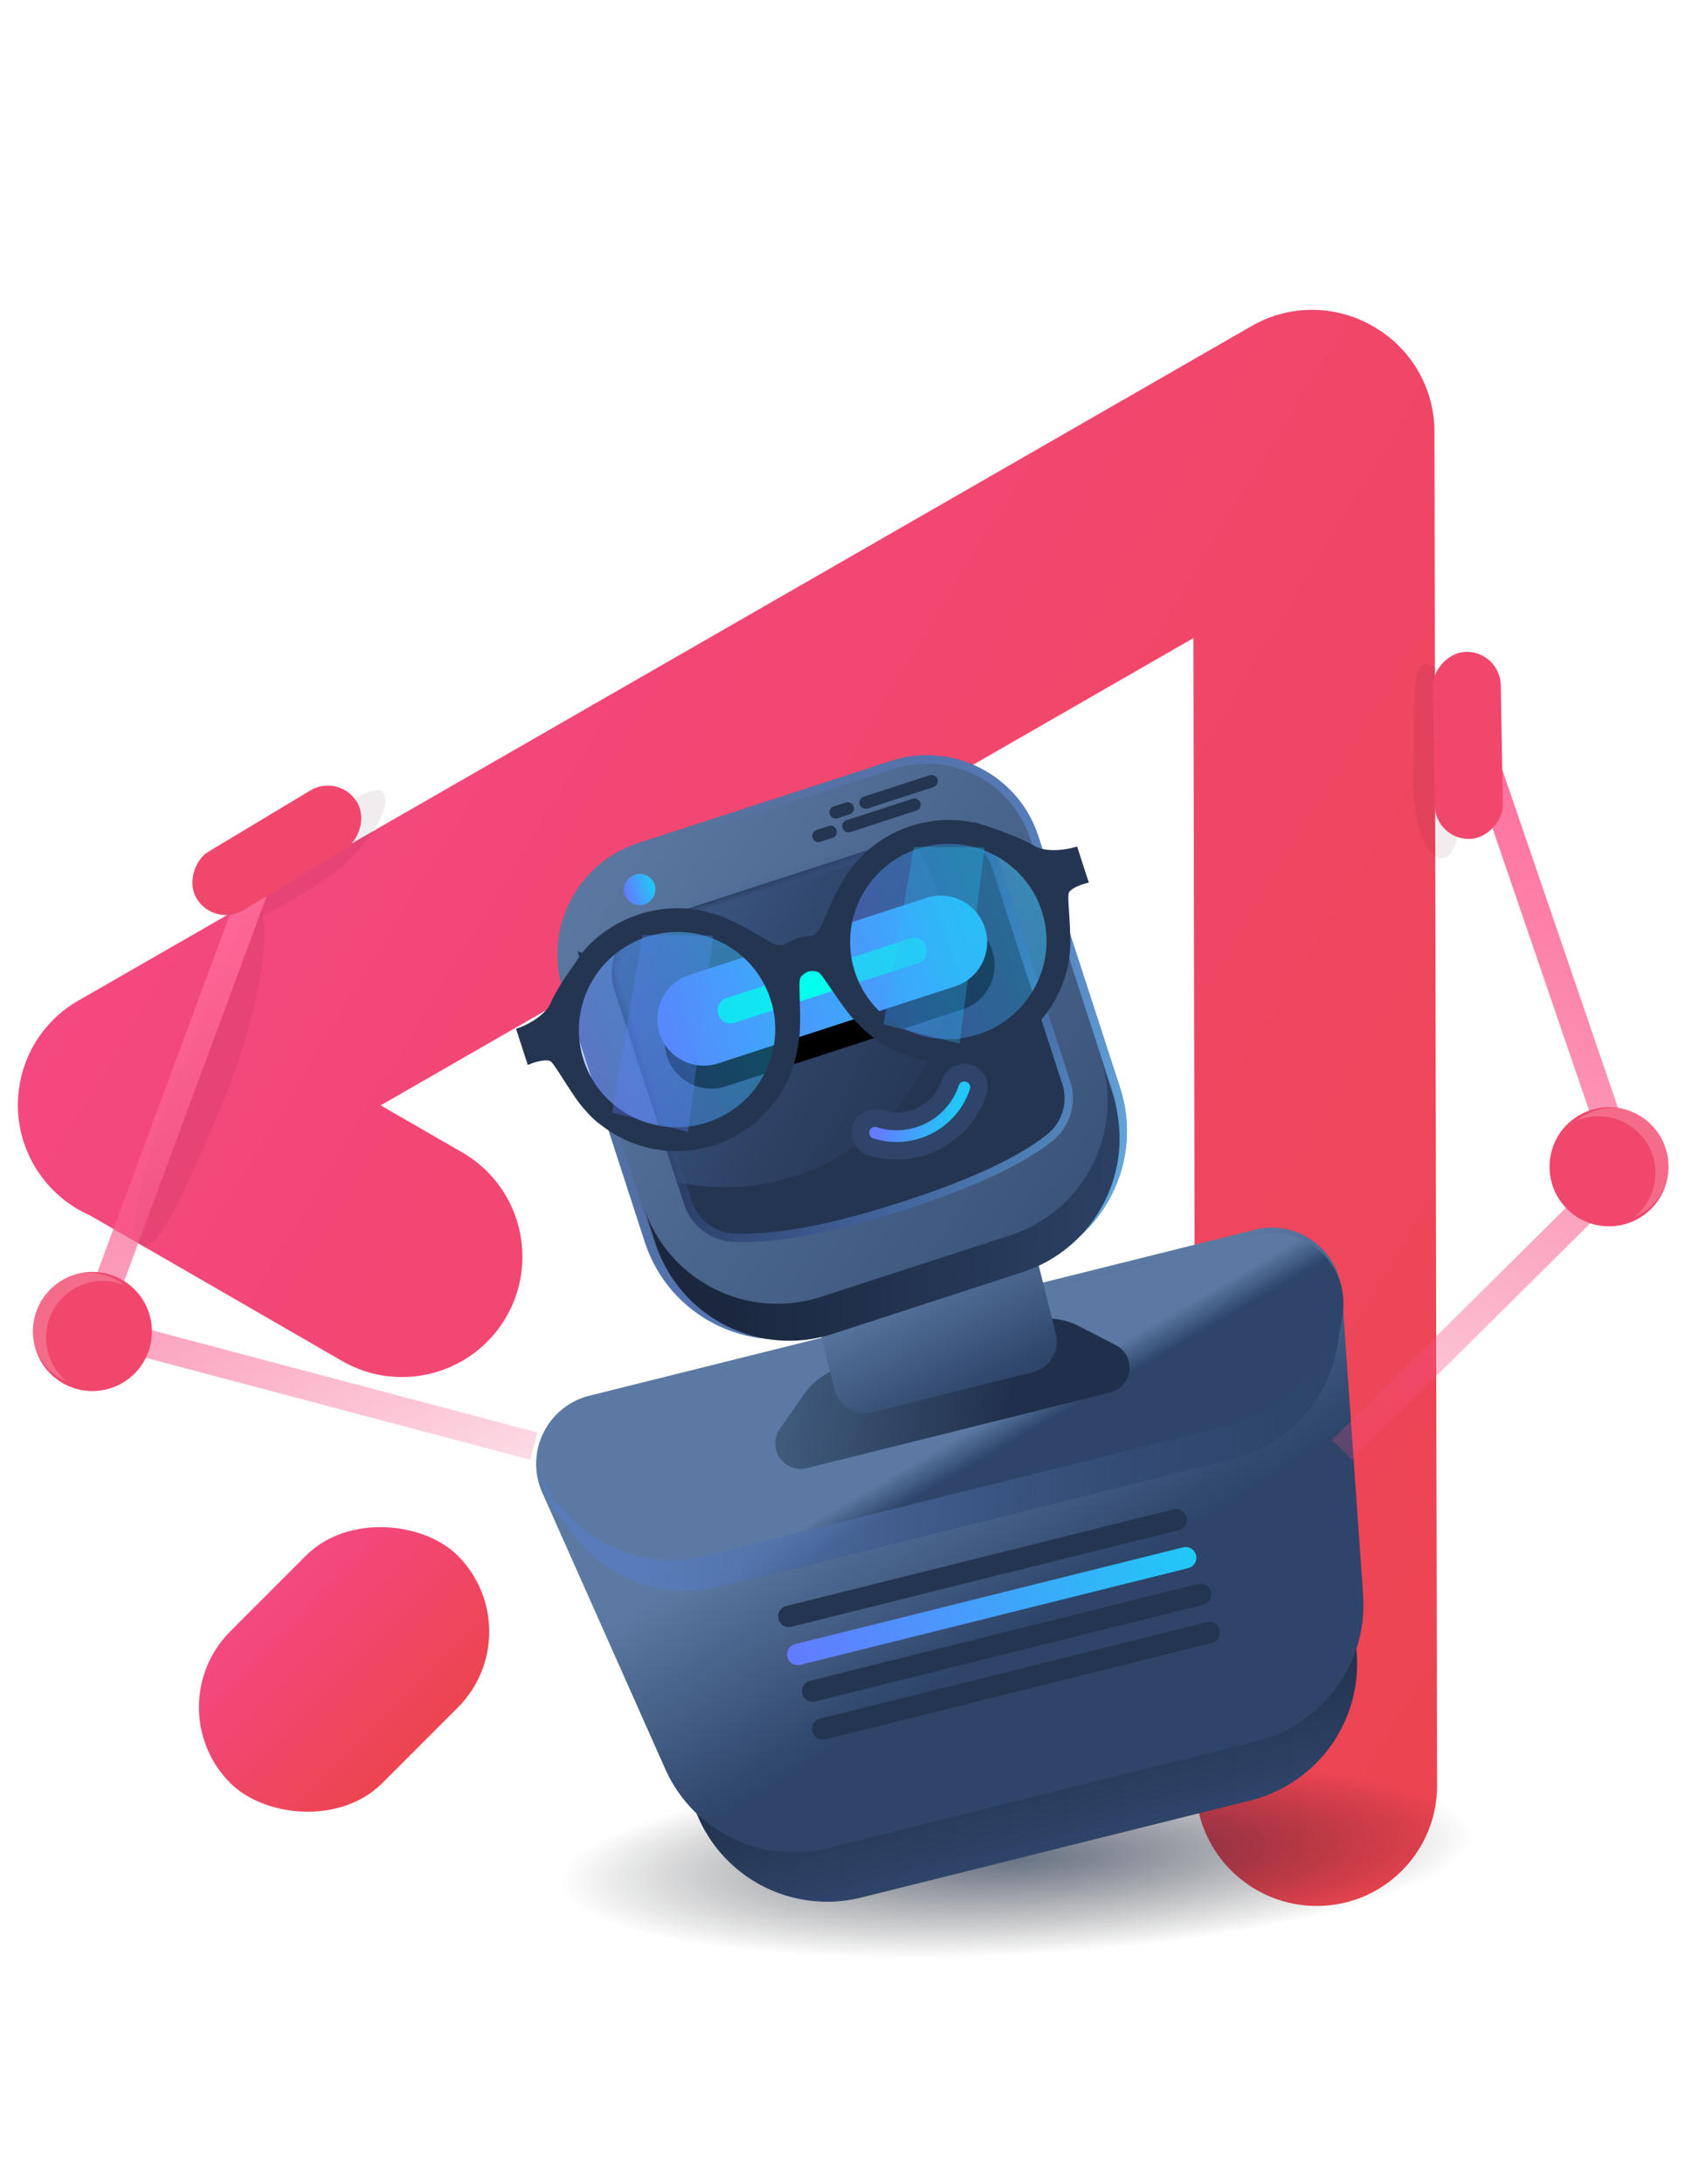 <svg xmlns="http://www.w3.org/2000/svg" xmlns:xlink="http://www.w3.org/1999/xlink" width="210" height="271">
  <defs>
    <linearGradient id="q" x1="12.205%" x2="108.596%" y1="43.089%" y2="56.911%">
      <stop offset="0%" stop-color="#1A273E"/>
      <stop offset="100%" stop-color="#2E4469"/>
    </linearGradient>
    <linearGradient id="a" x1="50%" x2="50%" y1="0%" y2="100%">
      <stop offset="0%" stop-color="#F44881"/>
      <stop offset="100%" stop-color="#EC454F"/>
    </linearGradient>
    <linearGradient id="F" x1="111.925%" x2="0%" y1="55.845%" y2="50%">
      <stop offset="0%" stop-color="#F4487D" stop-opacity=".16"/>
      <stop offset="100%" stop-color="#FF6E9C"/>
    </linearGradient>
    <linearGradient id="E" x1="111.925%" x2="0%" y1="68.929%" y2="50%">
      <stop offset="0%" stop-color="#F4487D" stop-opacity=".16"/>
      <stop offset="100%" stop-color="#FF6E9C"/>
    </linearGradient>
    <linearGradient id="D" x1="98.741%" x2="1.259%" y1="48.741%" y2="48.741%">
      <stop offset="0%" stop-color="#21C8F6"/>
      <stop offset="100%" stop-color="#637BFF"/>
    </linearGradient>
    <linearGradient id="f" x1="54.872%" x2="54.872%" y1="62.175%" y2="100%">
      <stop offset="0%" stop-color="#1A273E"/>
      <stop offset="100%" stop-color="#2E4469"/>
    </linearGradient>
    <linearGradient id="g" x1="30.414%" x2="50%" y1="31.624%" y2="68.376%">
      <stop offset="0%" stop-color="#5B79A2"/>
      <stop offset="100%" stop-color="#2E4469"/>
    </linearGradient>
    <linearGradient id="h" x1="98.741%" x2="1.259%" y1="48.741%" y2="48.741%">
      <stop offset="0%" stop-color="#21C8F6"/>
      <stop offset="100%" stop-color="#637BFF"/>
    </linearGradient>
    <linearGradient id="i" x1="34.594%" x2="60.398%" y1="40.953%" y2="55.694%">
      <stop offset="0%" stop-color="#5B79A2"/>
      <stop offset="100%" stop-color="#2E4469"/>
    </linearGradient>
    <linearGradient id="j" x1="60.345%" x2="68.087%" y1="47.191%" y2="54.023%">
      <stop offset="0%" stop-color="#5B79A2"/>
      <stop offset="100%" stop-color="#2E4469"/>
    </linearGradient>
    <linearGradient id="k" x1="12.8%" x2="107.421%" y1="46.721%" y2="53.239%">
      <stop offset="0%" stop-color="#587CB9"/>
      <stop offset="100%" stop-color="#2E4469" stop-opacity="0"/>
    </linearGradient>
    <linearGradient id="l" x1="4.47%" x2="68.52%" y1="46.97%" y2="53.03%">
      <stop offset="0%" stop-color="#405A7C"/>
      <stop offset="100%" stop-color="#20304C"/>
    </linearGradient>
    <linearGradient id="m" x1="75.874%" x2="92.229%" y1="34.347%" y2="96.254%">
      <stop offset="0%" stop-color="#5B79A2"/>
      <stop offset="100%" stop-color="#2E4469"/>
    </linearGradient>
    <linearGradient id="n" x1="8.301%" x2="112.118%" y1="0%" y2="133.334%">
      <stop offset="0%" stop-color="#5B79A2"/>
      <stop offset="100%" stop-color="#2E4469"/>
    </linearGradient>
    <linearGradient id="o" x1="125.306%" x2="26.535%" y1="116.086%" y2="5.536%">
      <stop offset="0%" stop-color="#76E1FF"/>
      <stop offset="100%" stop-color="#637BFF" stop-opacity="0"/>
    </linearGradient>
    <linearGradient id="p" x1="98.741%" x2="1.259%" y1="48.741%" y2="48.741%">
      <stop offset="0%" stop-color="#21C8F6"/>
      <stop offset="100%" stop-color="#637BFF"/>
    </linearGradient>
    <linearGradient id="C" x1="98.741%" x2="1.259%" y1="48.741%" y2="48.741%">
      <stop offset="0%" stop-color="#21C8F6"/>
      <stop offset="100%" stop-color="#637BFF"/>
    </linearGradient>
    <linearGradient id="B" x1="50%" x2="50%" y1="0%" y2="97.483%">
      <stop offset="0%" stop-color="#21C8F6"/>
      <stop offset="100%" stop-color="#637BFF"/>
    </linearGradient>
    <linearGradient id="t" x1="153.548%" x2="24.379%" y1="133.259%" y2="16.174%">
      <stop offset="0%" stop-color="#76E1FF"/>
      <stop offset="100%" stop-color="#637BFF" stop-opacity="0"/>
    </linearGradient>
    <linearGradient id="y" x1="98.741%" x2="1.259%" y1="48.741%" y2="48.741%">
      <stop offset="0%" stop-color="#21C8F6"/>
      <stop offset="100%" stop-color="#637BFF"/>
    </linearGradient>
    <linearGradient id="u" x1="12.8%" x2="107.421%" y1="1.858%" y2="97.554%">
      <stop offset="0%" stop-color="#587CB9"/>
      <stop offset="100%" stop-color="#2E4469" stop-opacity="0"/>
    </linearGradient>
    <linearGradient id="G" x1="50%" x2="50%" y1="0%" y2="100%">
      <stop offset="0%" stop-color="#F44881"/>
      <stop offset="100%" stop-color="#EC454F"/>
    </linearGradient>
    <filter id="w" width="149.5%" height="282%" x="-24.7%" y="-65%" filterUnits="objectBoundingBox">
      <feOffset dy="3" in="SourceAlpha" result="shadowOffsetOuter1"/>
      <feGaussianBlur in="shadowOffsetOuter1" result="shadowBlurOuter1" stdDeviation="3"/>
      <feColorMatrix in="shadowBlurOuter1" values="0 0 0 0 0.012 0 0 0 0 0.468 0 0 0 0 1 0 0 0 1 0"/>
    </filter>
    <filter id="z" width="145.9%" height="488.3%" x="-23%" y="-194.2%" filterUnits="objectBoundingBox">
      <feGaussianBlur in="SourceGraphic" stdDeviation="2.079"/>
    </filter>
    <filter id="b" width="127.2%" height="280%" x="-13.6%" y="-90%" filterUnits="objectBoundingBox">
      <feGaussianBlur in="SourceGraphic" stdDeviation="2"/>
    </filter>
    <filter id="c" width="150%" height="280%" x="-25%" y="-90%" filterUnits="objectBoundingBox">
      <feGaussianBlur in="SourceGraphic" stdDeviation="2"/>
    </filter>
    <filter id="d" width="150%" height="280%" x="-25%" y="-90%" filterUnits="objectBoundingBox">
      <feGaussianBlur in="SourceGraphic" stdDeviation="2"/>
    </filter>
    <path id="s" d="M13.3 9.642h36.72a6.79 6.79 0 016.79 6.79v28.26a6.79 6.79 0 01-4.38 6.348c-4.349 1.65-10.984 2.476-19.906 2.476-9.458 0-16.66-.928-21.608-2.783a6.79 6.79 0 01-4.406-6.357V16.432a6.79 6.79 0 016.79-6.79z"/>
    <path id="r" d="M13.3 9.642h36.72a6.79 6.79 0 016.79 6.79v28.26a6.79 6.79 0 01-4.38 6.348c-4.349 1.65-10.984 2.476-19.906 2.476-9.458 0-16.66-.928-21.608-2.783a6.79 6.79 0 01-4.406-6.357V16.432a6.79 6.79 0 016.79-6.79z"/>
    <path id="x" d="M15.938 17.532h30.909a5.77 5.77 0 010 11.54H15.938a5.77 5.77 0 110-11.54z"/>
    <path id="A" d="M42.326 46.704a8.823 8.823 0 00-2.612-6.208 8.816 8.816 0 00-6.176-2.583"/>
    <radialGradient id="e" cx="52.436%" cy="42.955%" r="218.844%" fx="52.436%" fy="42.955%" gradientTransform="matrix(-.165 0 0 -.211 .61 .52)">
      <stop offset="0%" stop-color="#172743"/>
      <stop offset="100%" stop-opacity="0"/>
    </radialGradient>
  </defs>
  <g fill="none" fill-rule="evenodd" transform="translate(-41 -10)">
    <path fill="url(#a)" d="M255.255 126.387c.024 5.213-2.667 10.292-7.497 13.093L102.44 223.757c-7.13 4.135-16.264 1.707-20.399-5.423a14.96 14.96 0 01-.029-.05c-4.128-7.183-1.672-16.352 5.495-20.508l123.096-71.39L109.961 68.02v11.686c0 8.247-6.686 14.933-14.933 14.933s-14.933-6.686-14.933-14.933V43.578a14.974 14.974 0 011.917-9.088c4.108-7.146 13.23-9.61 20.377-5.502l.05.029 145.319 84.276c4.83 2.802 7.52 7.88 7.497 13.094z" transform="rotate(-60 167.632 126.387)"/>
    <path fill="#42101E" d="M67.324 146.923c11.598 0 21-1.791 21-4 0-2.21-8.857-2.327-20.455-2.327-11.598 0-23.731 3.138-23.731 5.347 0 2.21 11.588.98 23.186.98z" filter="url(#b)" opacity=".275" transform="rotate(113 66.23 143.93)"/>
    <path fill="#42101E" d="M220.044 107.441c6.3 0 11.406-1.79 11.406-4 0-2.209-4.81-2.326-11.11-2.326s-12.89 3.138-12.89 5.347c0 2.21 6.295.98 12.594.98z" filter="url(#c)" opacity=".275" transform="rotate(93 219.45 104.449)"/>
    <path fill="#42101E" d="M80.044 119.441c6.3 0 11.406-1.79 11.406-4 0-2.209-4.81-2.326-11.11-2.326s-12.89 3.138-12.89 5.347c0 2.21 6.295.98 12.594.98z" filter="url(#d)" opacity=".275" transform="rotate(148.579 79.45 116.449)"/>
    <g style="mix-blend-mode:luminosity" transform="rotate(-14 547.007 -149.808)">
      <ellipse cx="79.972" cy="138.251" fill="url(#e)" opacity=".65" rx="78.489" ry="12.952" transform="rotate(11 79.972 138.25)"/>
      <path fill="url(#f)" d="M49.188 72.73h79.657a8.73 8.73 0 018.621 10.103l-6.312 39.601a17.46 17.46 0 01-17.242 14.711h-49.79a17.46 17.46 0 01-17.242-14.71l-6.313-39.602a8.73 8.73 0 018.621-10.104z"/>
      <path fill="url(#g)" d="M46.465 68.566h85.104a8.73 8.73 0 018.597 10.245l-6.514 36.965a17.46 17.46 0 01-17.194 14.43H61.576a17.46 17.46 0 01-17.195-14.43l-6.513-36.965a8.73 8.73 0 018.597-10.245z"/>
      <path fill="#243552" d="M63.818 99.793h49.547a1.327 1.327 0 110 2.653H63.817a1.327 1.327 0 010-2.653z"/>
      <path fill="url(#h)" d="M63.818 104.65h49.547a1.327 1.327 0 110 2.653l-25.168.001h-24.38a1.327 1.327 0 110-2.653z"/>
      <path fill="#243552" d="M64.513 109.508h49.547a1.327 1.327 0 110 2.653H64.512a1.327 1.327 0 110-2.653zm0 4.858h49.547a1.327 1.327 0 010 2.653H64.512a1.327 1.327 0 010-2.653z"/>
      <path fill="url(#i)" d="M60.985 69.26h57.142a8.73 8.73 0 018.323 11.364l-.849 2.682a17.46 17.46 0 01-16.645 12.19h-38.8a17.46 17.46 0 01-16.645-12.19l-.85-2.682a8.73 8.73 0 018.324-11.364z"/>
      <path fill="url(#j)" d="M47.18 69.26h84.375a8.73 8.73 0 018.009 12.204l-1.528 3.522a17.46 17.46 0 01-16.017 10.51H56.716A17.46 17.46 0 0140.7 84.987l-1.528-3.522A8.73 8.73 0 0147.18 69.26z"/>
      <path fill="url(#k)" d="M46.904 69.26h84.375-84.375zm92.66 5.97a8.73 8.73 0 01-.276 6.234l-1.528 3.522a17.46 17.46 0 01-16.018 10.51H56.44a17.46 17.46 0 01-16.017-10.51l-1.528-3.522a8.697 8.697 0 01-.276-6.226 7.537 7.537 0 00.673 5.058l.814 1.58a17.46 17.46 0 0015.518 9.457h66.935a17.46 17.46 0 0015.518-9.458l.814-1.579a7.568 7.568 0 00.672-5.066z"/>
      <path fill="url(#l)" d="M78.016 72.73h23.724a8.73 8.73 0 015.743 2.154l3.88 3.39a3.163 3.163 0 01-2.08 5.544h-38.81a3.163 3.163 0 01-2.08-5.544l3.88-3.39a8.73 8.73 0 015.743-2.155z"/>
      <path fill="url(#m)" d="M29.21 51.818h14.74a6.79 6.79 0 016.79 6.79v16.57a3.88 3.88 0 01-3.88 3.88H26.3a3.88 3.88 0 01-3.88-3.88v-16.57a6.79 6.79 0 016.79-6.79z" transform="translate(53.732)"/>
      <g transform="rotate(-4 91.935 -771.1)">
        <path fill="url(#n)" d="M14.972 0h32.921c8.036 0 14.55 6.514 14.55 14.55v32.797c0 9.643-7.817 17.46-17.46 17.46h-27.1c-9.643 0-17.46-7.817-17.46-17.46V14.55C.423 6.514 6.937 0 14.973 0z"/>
        <path stroke="url(#o)" stroke-width="1.048" d="M14.972.524C7.226.524.947 6.804.947 14.55v32.797c0 9.353 7.582 16.936 16.935 16.936h27.101c9.354 0 16.936-7.583 16.936-16.936V14.55c0-7.747-6.28-14.026-14.026-14.026h-32.92z"/>
        <ellipse cx="13.333" cy="5.544" fill="url(#p)" rx="1.953" ry="1.928"/>
        <path fill="url(#q)" d="M61.293 43.105v4.821c0 9.643-7.817 17.46-17.46 17.46H19.1c-9.643 0-17.46-7.817-17.46-17.46v-4.82c0 9.642 7.817 17.459 17.46 17.459h24.733c9.643 0 17.46-7.817 17.46-17.46z"/>
        <use fill="#243552" xlink:href="#r"/>
        <mask id="v" fill="#fff">
          <use xlink:href="#s"/>
        </mask>
        <path stroke="url(#t)" stroke-width="1.048" d="M13.3 10.166a6.266 6.266 0 00-6.266 6.266v27.944c0 2.612 1.62 4.95 4.066 5.867 4.878 1.829 12.023 2.749 21.424 2.749 8.864 0 15.442-.818 19.72-2.442a6.266 6.266 0 004.043-5.858v-28.26a6.266 6.266 0 00-6.266-6.266H13.3z"/>
        <ellipse cx="20.67" cy="17.839" fill="url(#u)" mask="url(#v)" rx="27.833" ry="27.481"/>
        <use fill="#000" filter="url(#w)" xlink:href="#x"/>
        <use fill="url(#y)" xlink:href="#x"/>
        <path fill="#00FFEC" d="M19.416 21.695H43.37a1.606 1.606 0 110 3.212H19.417a1.606 1.606 0 010-3.212z" filter="url(#z)"/>
        <g stroke-linecap="round" transform="rotate(126 37.932 42.309)">
          <use stroke="#2E4469" stroke-width="5.82" xlink:href="#A"/>
          <use stroke="url(#B)" stroke-width="1.455" xlink:href="#A"/>
        </g>
        <path fill="#243552" d="M38.075 6.846h-1.57a.775.775 0 01-.778-.771c0-.426.349-.772.778-.772h1.57c.43 0 .778.346.778.772a.775.775 0 01-.778.771zm2.929-2.121h-1.569a.775.775 0 01-.778-.772c0-.426.349-.771.778-.771h1.57c.43 0 .777.345.777.771a.775.775 0 01-.778.772zm8.007 2.121h-8.594a.777.777 0 01-.783-.771c0-.426.35-.772.783-.772h8.59c.433 0 .784.346.784.772a.777.777 0 01-.784.771h.004zm2.895-2.121h-8.528c-.45 0-.814-.346-.814-.772 0-.426.364-.771.814-.771h8.528c.45 0 .814.345.814.771 0 .426-.364.772-.814.772z"/>
      </g>
      <g transform="rotate(-4 223.008 -688.016)">
        <ellipse cx="18.685" cy="14.263" fill="url(#C)" opacity=".398" rx="13.702" ry="13.643"/>
        <ellipse cx="54.186" cy="14.263" fill="url(#C)" opacity=".398" rx="13.702" ry="13.643"/>
        <path fill="#243552" stroke="#243552" stroke-width=".97" d="M53.891 27.163c-7.002 0-12.678-5.637-12.678-12.59s5.676-12.59 12.678-12.59c7.002 0 12.679 5.637 12.679 12.59s-5.677 12.59-12.679 12.59zm-35.402 0c-7.002 0-12.678-5.637-12.678-12.59s5.676-12.59 12.678-12.59c7.002 0 12.678 5.637 12.678 12.59s-5.676 12.59-12.678 12.59zM67.29 6.85c-1.06-1.214-3.07-2.786-4.274-3.684-.31-.246-.627-.48-.957-.7l-.021-.016v.002A14.678 14.678 0 0053.891 0a14.682 14.682 0 00-10.395 4.287c-1.286 1.193-2.395 2.5-3.542 3.78-1.452 1.623-2.311.827-3.764.827-1.452 0-2.312.796-3.764-.826-1.147-1.28-2.256-2.588-3.542-3.781A14.787 14.787 0 0018.444 0c-3.015 0-5.996.904-8.193 2.453V2.45l.023.015c-.33.22-.626.455-.935.7-1.205.9-3.268 2.471-4.327 3.685C3.44 8.653 0 8.774 0 8.774V12.5s2.058-.12 2.724.66c.393.461.817 2.681 1.51 5.004.21.828.51 1.625.858 2.39.324.76.703 1.463 1.136 2.04l.004-.003a14.69 14.69 0 0012.255 6.554 14.682 14.682 0 0013.37-8.563l.011-.014.034-.056c1.054-1.776 2.115-6.638 2.594-7.411.484-.782 1.694-.842 1.694-.842s1.21.06 1.694.842c.48.773 1.54 5.635 2.594 7.41l.034.057.01.014a14.68 14.68 0 0013.37 8.563c5.12 0 9.626-2.606 12.252-6.554v.004c.434-.578.805-1.282 1.129-2.041.347-.764.632-1.562.843-2.39.692-2.323 1.081-4.543 1.474-5.003.666-.782 2.658-.661 2.658-.661V8.774s-3.384-.12-4.957-1.923z"/>
      </g>
      <path fill="url(#D)" d="M18.021 2.082L7.641 21.859l8.232 5.205 10.49-22.206zm35.429 0L43.07 21.859l8.232 5.205 10.49-22.206z" opacity=".309" transform="rotate(-4 223.008 -688.016)"/>
    </g>
    <g transform="rotate(-56 159.793 83.813)">
      <g transform="scale(-1 1) rotate(48 -28.048 -61.525)">
        <path stroke="url(#E)" stroke-linejoin="round" stroke-width="3.5" d="M81.567 57.09L54.172 7.356.74 43.832"/>
        <ellipse cx="54.521" cy="7.386" fill="#F1476C" rx="7.391" ry="7.386"/>
        <path fill="#FFF" fill-opacity=".2" d="M49.945 12.662a7.022 7.022 0 01-2.816-5.628A7.037 7.037 0 0154.17 0a7.03 7.03 0 015.63 2.813 7.011 7.011 0 00-4.224-1.406 7.037 7.037 0 00-5.631 11.255z"/>
      </g>
      <rect width="8.447" height="23.213" x="82.079" y="19.926" fill="#F1476C" rx="4.212" transform="rotate(115 86.302 31.533)"/>
    </g>
    <g transform="scale(-1 1) rotate(-56 3.676 356.7)">
      <g transform="scale(-1 1) rotate(48 -31.393 -67.672)">
        <path stroke="url(#F)" stroke-linejoin="round" stroke-width="3.5" d="M89.567 31.09L47.37 5.5.029 36.115"/>
        <ellipse cx="47.469" cy="7.422" fill="#F1476C" rx="7.391" ry="7.386"/>
        <path fill="#FFF" fill-opacity=".2" d="M42.893 12.698a7.022 7.022 0 01-2.816-5.628 7.037 7.037 0 017.04-7.034 7.03 7.03 0 015.63 2.814 7.011 7.011 0 00-4.223-1.407 7.037 7.037 0 00-5.631 11.255z"/>
      </g>
      <rect width="8.447" height="23.213" x="83.351" y="14.873" fill="#F1476C" rx="4.212" transform="rotate(57 87.575 26.48)"/>
    </g>
    <rect width="39.912" height="26.655" x="63.749" y="203.809" fill="url(#G)" rx="13.328" transform="rotate(-45 83.705 217.137)"/>
  </g>
</svg>

